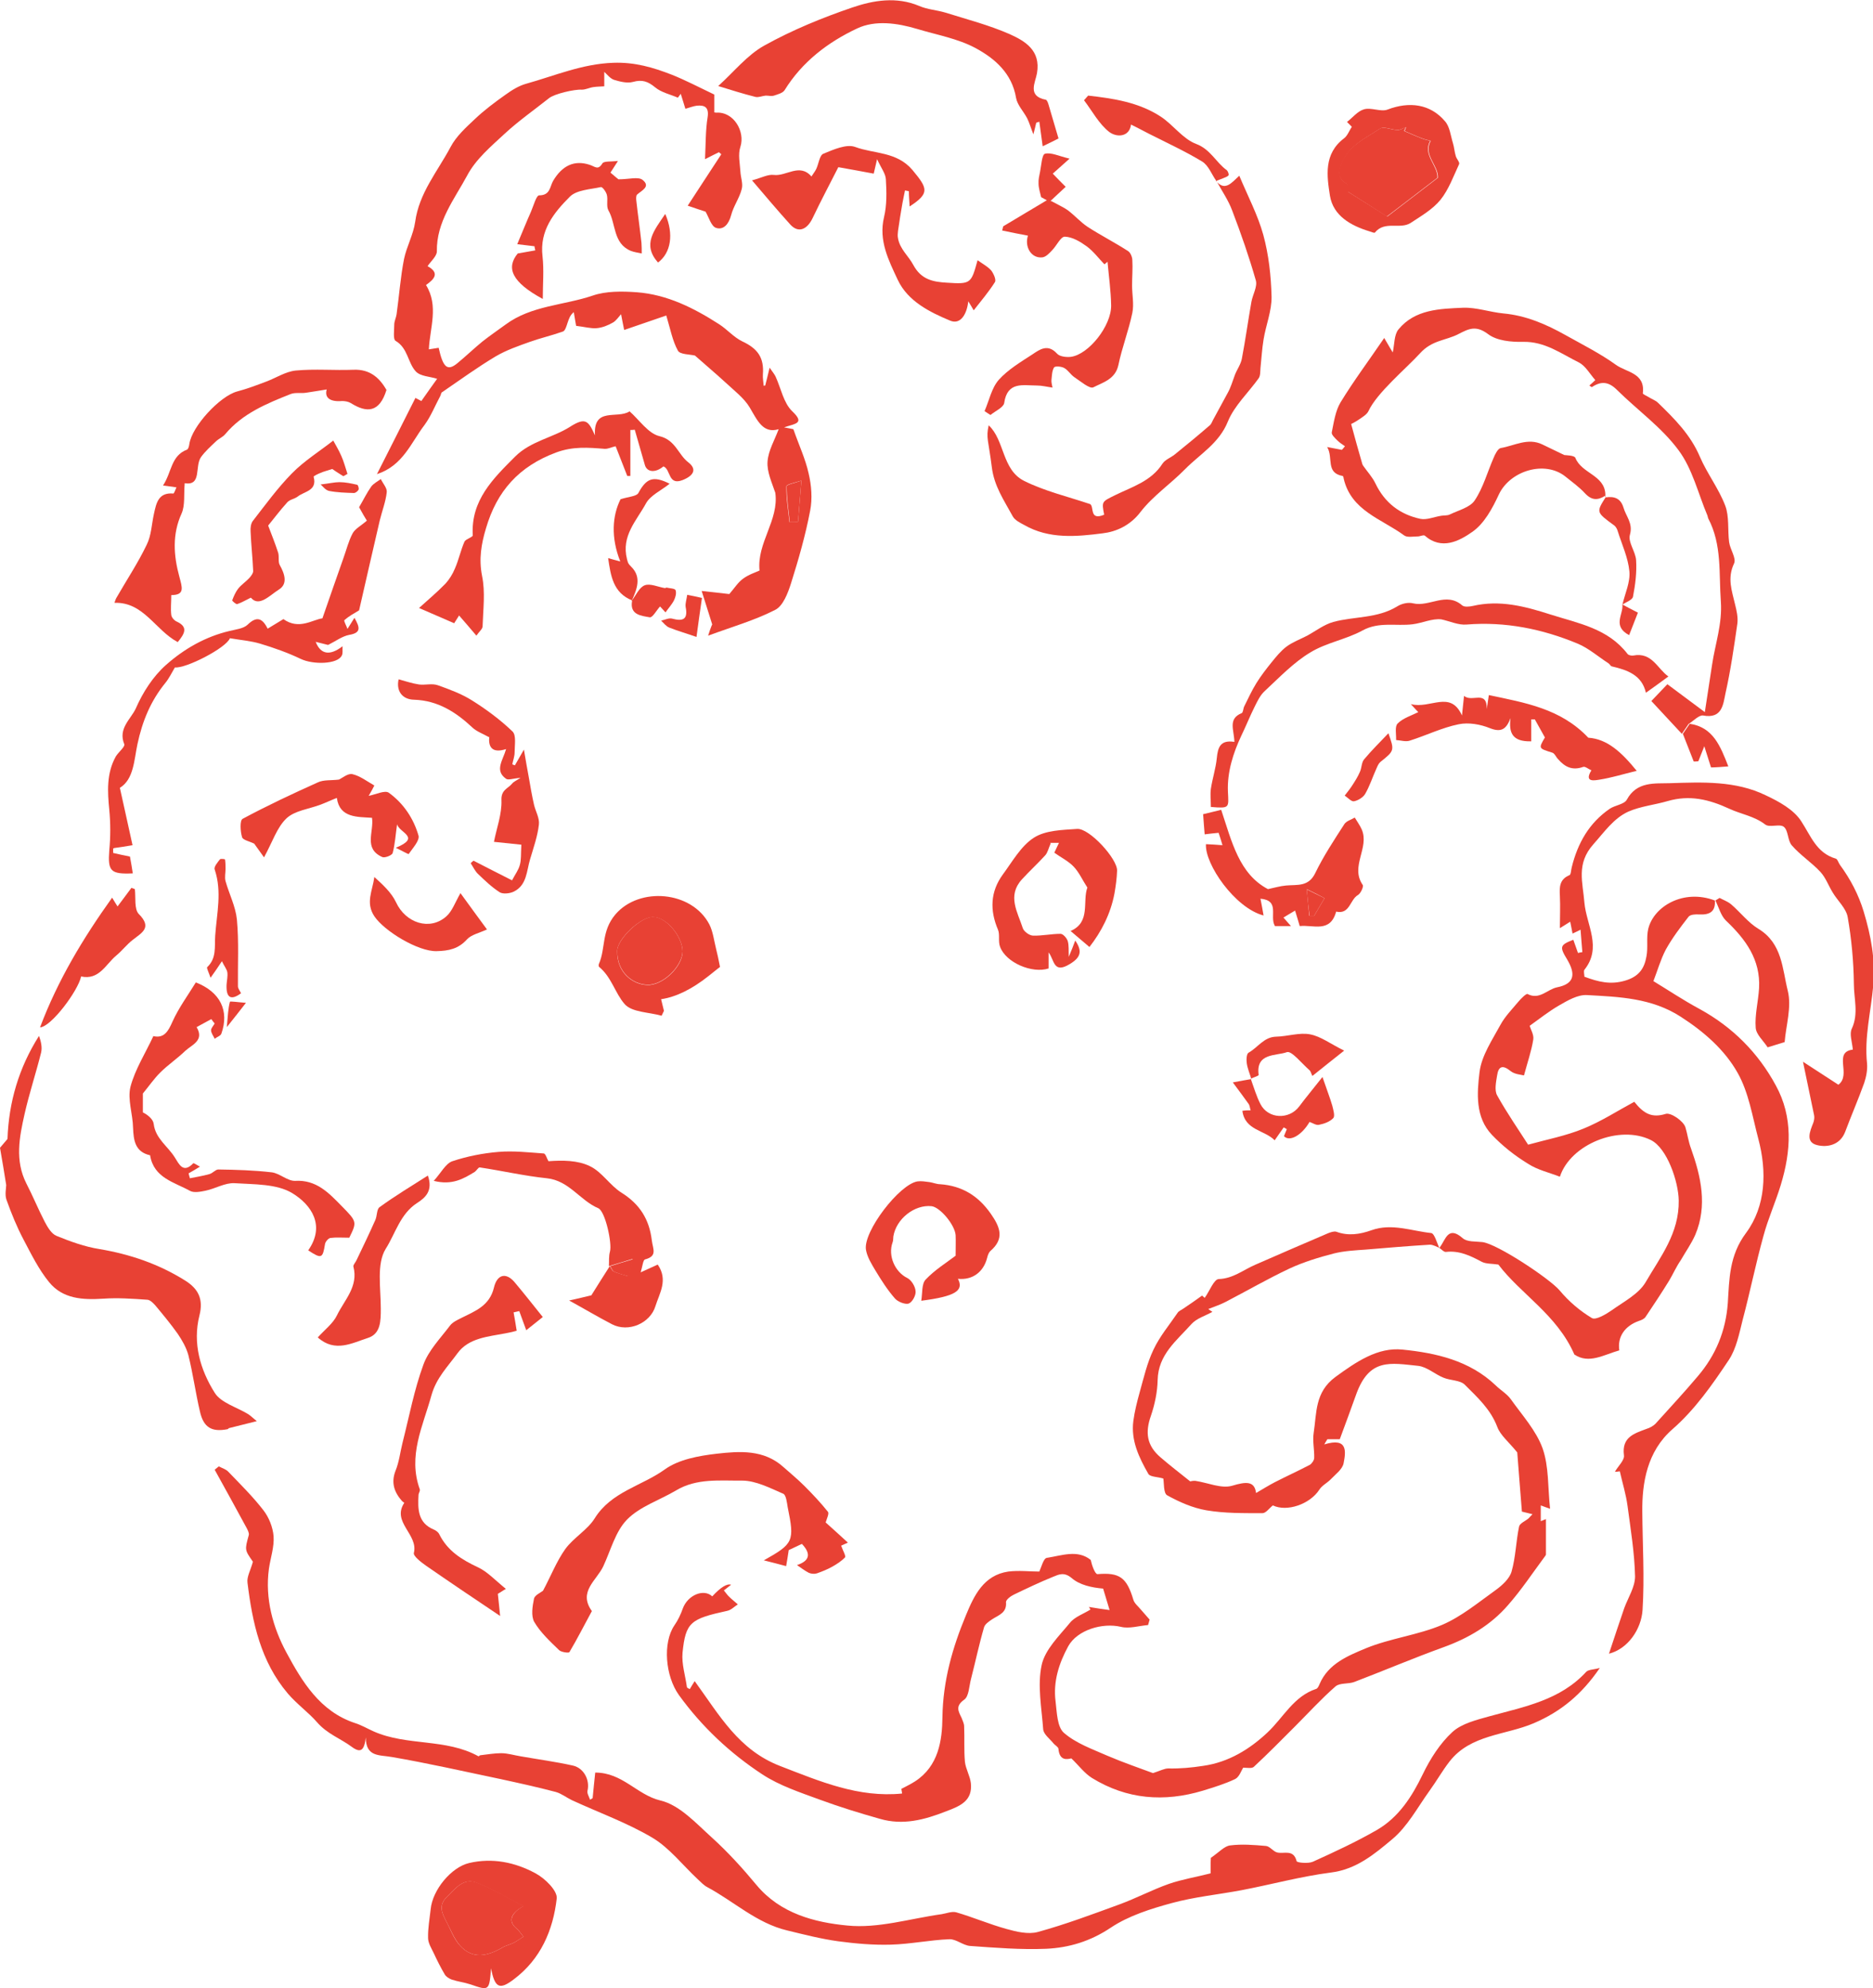<?xml version="1.0" encoding="UTF-8"?>
<svg id="Capa_2" data-name="Capa 2" xmlns="http://www.w3.org/2000/svg" viewBox="0 0 72.5 76.94">
  <defs>
    <style>
      .cls-1 {
        fill: #e84134;
        stroke-width: 0px;
      }
    </style>
  </defs>
  <g id="diseño">
    <g>
      <path class="cls-1" d="M55.72,48.31c-.1-.2-.19-.57-.32-.59-.76-.08-1.53-.39-2.31-.11-.45.16-.9.23-1.36.06-.09-.03-.23.02-.33.06-.94.4-1.88.81-2.82,1.22-.46.2-.85.53-1.4.55-.19,0-.36.47-.55.73.01,0-.07-.06-.1-.09-.25.18-.48.34-.72.5-.08.06-.18.09-.23.17-.32.47-.69.91-.93,1.42-.25.52-.38,1.1-.54,1.67-.1.36-.19.72-.24,1.09-.1.76.22,1.42.58,2.05.07.12.35.11.58.18.03.15,0,.57.15.65.47.26.99.49,1.52.58.71.12,1.44.11,2.17.11.13,0,.26-.19.4-.3.54.26,1.43-.04,1.8-.61.1-.16.29-.25.43-.39.19-.2.47-.4.51-.64.08-.42.18-1.01-.75-.72.04-.07.08-.14.12-.2h.48c.23-.62.44-1.19.64-1.75.51-1.4,1.32-1.2,2.4-1.09.34.04.65.33.98.46.27.11.64.09.82.27.49.49,1,.95,1.26,1.64.12.32.44.57.77.98.05.62.11,1.45.18,2.29.12.03.24.06.41.1-.09.09-.12.13-.15.16-.13.11-.34.19-.37.32-.12.58-.13,1.18-.29,1.74-.08.28-.37.54-.62.72-.67.48-1.32,1.02-2.06,1.34-.94.4-2.01.52-2.96.91-.69.29-1.45.59-1.79,1.38-.03.07-.07.17-.13.19-.88.29-1.27,1.11-1.89,1.69-.67.63-1.49,1.15-2.49,1.29-.45.07-.89.11-1.35.1-.15,0-.31.09-.59.18-.48-.18-1.13-.4-1.76-.67-.59-.26-1.22-.48-1.69-.89-.26-.23-.27-.79-.32-1.21-.1-.77.13-1.48.49-2.14.35-.63,1.32-.92,2.04-.75.32.08.7-.04,1.05-.07.02-.07.04-.14.06-.21-.12-.13-.23-.27-.35-.4-.1-.12-.24-.23-.28-.37-.26-.87-.54-1.06-1.39-.99-.09,0-.21-.32-.26-.55-.51-.41-1.11-.17-1.7-.08-.13.02-.21.36-.29.53-.37,0-.79-.05-1.2,0-.96.14-1.33.94-1.64,1.69-.52,1.25-.89,2.54-.91,3.94-.01.91-.15,1.9-1.06,2.49-.17.11-.36.2-.53.29.02.1.03.21.03.18-1.69.17-3.18-.47-4.71-1.06-1.62-.62-2.36-1.97-3.32-3.29-.06.1-.13.2-.19.31-.05-.03-.1-.05-.11-.07-.06-.45-.21-.9-.17-1.34.12-1.18.31-1.31,1.73-1.62.15-.03.27-.16.41-.25-.11-.1-.23-.19-.33-.29-.08-.07-.14-.17-.21-.25.1-.08.19-.15.28-.22q-.24-.08-.73.45c-.33-.31-.95-.05-1.14.47-.08.23-.19.46-.33.66-.45.67-.35,1.95.18,2.69.89,1.23,1.98,2.25,3.23,3.07.67.44,1.47.7,2.23.98.76.28,1.54.52,2.32.74.89.26,1.72.04,2.56-.29.56-.21,1.03-.41.96-1.09-.03-.28-.2-.55-.23-.83-.04-.45-.01-.92-.03-1.37,0-.11-.06-.22-.1-.33-.12-.25-.25-.45.1-.7.19-.13.19-.53.27-.82.17-.66.31-1.33.5-1.98.03-.12.19-.23.31-.31.26-.17.58-.25.54-.67,0-.09.18-.23.31-.29.5-.24,1-.48,1.52-.69.22-.09.42-.19.71.05.31.27.77.37,1.22.41.08.27.16.53.25.83-.23-.03-.51-.07-.8-.12.02.03.04.07.06.1-.27.17-.61.28-.8.52-.42.51-.96,1.03-1.09,1.63-.17.79,0,1.66.06,2.49.02.19.25.36.39.53.06.08.19.14.2.22.04.47.33.41.5.37.3.29.51.58.8.76,1.35.83,2.79.94,4.29.49.42-.13.85-.26,1.25-.45.16-.08.24-.33.31-.44.14,0,.33.04.41-.03.55-.51,1.07-1.04,1.6-1.57.52-.52,1.02-1.07,1.57-1.55.17-.14.5-.08.73-.17,1.15-.44,2.28-.92,3.44-1.34.97-.35,1.84-.86,2.51-1.64.51-.58.94-1.23,1.4-1.85.02-.03.06-.07.06-.1,0-.46,0-.93,0-1.37.01,0-.09.03-.2.08v-.61c.11.04.21.08.36.13-.09-.82-.04-1.63-.29-2.34-.25-.69-.79-1.28-1.23-1.9-.15-.21-.4-.35-.59-.54-1.01-.96-2.31-1.25-3.6-1.38-.96-.1-1.79.47-2.6,1.06-.8.59-.72,1.39-.84,2.16-.05.32.03.65.02.97,0,.09-.09.22-.17.27-.44.23-.9.44-1.35.67-.25.13-.49.28-.73.42-.06-.46-.37-.45-.93-.28-.42.12-.94-.12-1.42-.19-.09-.01-.19.02-.2.02-.4-.32-.79-.62-1.16-.94-.52-.45-.59-.95-.36-1.6.15-.44.25-.92.26-1.38.02-.99.74-1.53,1.31-2.17.2-.22.54-.32.81-.47-.06-.04-.11-.07-.16-.11.22-.09.45-.16.66-.27.83-.43,1.64-.9,2.49-1.3.54-.25,1.13-.43,1.71-.58.4-.1.82-.12,1.23-.15.83-.07,1.66-.14,2.49-.19.12,0,.26.08.38.13h0Z"/>
      <path class="cls-1" d="M55.72,48.3c.08.05.17.16.25.15.52-.06.95.15,1.38.38.17.09.4.07.65.11.85,1.13,2.27,1.94,2.94,3.48.56.38,1.14.01,1.74-.16-.08-.53.22-.95.76-1.14.1-.03.21-.08.26-.16.31-.46.62-.93.91-1.4.15-.25.27-.53.45-.79.19-.33.41-.64.56-.98.48-1.13.22-2.26-.16-3.33-.11-.29-.14-.57-.22-.83-.07-.24-.57-.59-.77-.52-.52.16-.84,0-1.21-.47-.65.35-1.28.76-1.97,1.04-.68.28-1.42.42-2.14.62-.35-.55-.81-1.21-1.2-1.91-.11-.2-.04-.52,0-.77.05-.34.2-.43.52-.17.16.13.41.14.52.17.14-.52.29-.95.36-1.39.03-.18-.1-.39-.14-.53.38-.27.74-.56,1.14-.79.33-.19.72-.42,1.08-.4,1.25.07,2.5.11,3.63.84.9.58,1.7,1.28,2.2,2.17.43.76.57,1.68.8,2.55.34,1.27.29,2.61-.47,3.64-.66.88-.65,1.79-.71,2.72-.08,1.09-.47,2.02-1.16,2.83-.53.63-1.09,1.23-1.64,1.84-.09.09-.22.16-.35.2-.48.18-.96.32-.87,1.02.03.19-.23.42-.35.64.06,0,.13-.01.19-.02.1.45.24.89.3,1.35.12.9.27,1.81.29,2.72,0,.41-.27.82-.42,1.23-.19.55-.37,1.1-.59,1.76.74-.19,1.25-.95,1.3-1.69.08-1.27,0-2.54-.01-3.81-.01-1.1.18-2.33,1.17-3.19.87-.76,1.54-1.72,2.18-2.68.29-.44.4-1.01.53-1.53.29-1.09.51-2.19.81-3.27.18-.67.47-1.31.67-1.97.4-1.31.48-2.63-.19-3.85-.68-1.26-1.67-2.26-2.95-2.96-.65-.35-1.26-.76-1.79-1.08.16-.41.28-.84.48-1.22.25-.45.56-.86.88-1.27.07-.09.27-.1.41-.09.4.02.64-.1.61-.54-1.22-.46-2.37.23-2.58,1.1-.08.34,0,.72-.07,1.07-.08.45-.28.77-.82.93-.57.17-1.04.05-1.58-.15,0-.08-.04-.21,0-.27.69-.86.08-1.73,0-2.59-.06-.79-.33-1.51.35-2.27.42-.47.78-1,1.35-1.26.48-.21,1.02-.26,1.53-.41.84-.24,1.58-.07,2.38.3.45.21.96.28,1.39.61.17.13.56-.04.72.09.18.15.14.53.31.72.33.38.77.66,1.11,1.03.2.22.31.53.47.79.19.32.52.61.58.95.15.85.23,1.73.24,2.59,0,.57.19,1.15-.08,1.73-.1.2.01.5.04.81-.78.1-.04.97-.56,1.36-.42-.27-.86-.56-1.37-.89.17.81.3,1.44.43,2.07.02.09,0,.21-.03.29-.13.33-.32.76.16.87.38.09.87,0,1.07-.51.24-.64.51-1.26.74-1.9.08-.24.13-.51.11-.75-.11-1.02.15-2.01.24-3.02.09-.99-.09-1.93-.37-2.86-.2-.66-.51-1.25-.92-1.81-.06-.08-.09-.22-.16-.24-.75-.22-.96-.87-1.34-1.45-.29-.45-.86-.76-1.37-1-1.17-.57-2.45-.51-3.71-.47-.58.02-1.28-.08-1.67.64-.1.18-.45.21-.66.35-.8.55-1.24,1.33-1.47,2.26-.03.11-.03.29-.09.31-.39.16-.39.47-.37.81.02.4,0,.81,0,1.24.14-.09.25-.15.4-.25.04.18.06.32.09.46.11-.05.19-.09.31-.15.02.31.05.59.07.87-.06,0-.11.02-.17.03-.06-.17-.12-.34-.18-.51-.52.2-.54.27-.24.76.35.59.27.95-.39,1.08-.38.08-.68.5-1.14.26-.05-.03-.26.18-.36.3-.24.29-.51.56-.69.89-.32.59-.73,1.19-.81,1.83-.1.82-.17,1.75.48,2.43.41.43.89.81,1.4,1.12.37.24.82.34,1.23.5.41-1.26,2.31-2.02,3.52-1.42.63.31,1.07,1.61,1.08,2.34.02,1.27-.71,2.18-1.28,3.16-.27.46-.84.75-1.3,1.08-.23.16-.63.4-.78.31-.47-.28-.9-.65-1.25-1.07-.38-.45-2.41-1.8-2.99-1.87-.26-.03-.59,0-.76-.15-.57-.5-.66.05-.88.34h0"/>
      <path class="cls-1" d="M30.89,20.19c-.11,0-.22.01-.33.02-.05-.46-.13-.93-.12-1.39,0-.08.37-.15.58-.22-.05.59-.09,1.09-.13,1.59M27.65,4.35v-.69c-.61-.29-1.12-.56-1.65-.77-.72-.28-1.43-.49-2.26-.46-1.2.04-2.26.5-3.37.81-.29.08-.56.25-.81.43-.41.29-.81.59-1.17.93-.35.33-.73.67-.95,1.09-.5.94-1.22,1.78-1.37,2.9-.07.49-.33.95-.43,1.43-.14.71-.19,1.44-.29,2.15-.02.13-.09.26-.09.4,0,.21-.05.56.05.62.48.28.47.84.78,1.18.18.2.56.2.83.29-.16.22-.38.53-.61.86,0,0-.1-.05-.23-.12-.49.97-.97,1.93-1.49,2.95,1.01-.33,1.32-1.22,1.84-1.9.25-.34.41-.75.61-1.12.03-.05.03-.13.07-.15.69-.47,1.36-.96,2.08-1.39.41-.24.87-.4,1.32-.56.42-.15.86-.25,1.28-.4.09-.03.14-.22.18-.34.05-.14.09-.29.24-.41.04.22.07.44.09.53.34.04.57.11.8.09.22-.02.44-.11.63-.22.12-.07.21-.21.31-.32.03.17.07.35.12.61.52-.18,1.11-.38,1.63-.56.16.53.24.98.45,1.36.08.15.45.14.66.19.38.34.79.68,1.18,1.04.33.31.72.6.94.97.3.51.52,1.02,1.12.84-.16.43-.4.83-.43,1.25-.03.4.17.82.3,1.21.15,1.06-.72,1.94-.61,3.01-.15.07-.41.15-.63.31-.2.14-.34.37-.54.6-.19-.02-.54-.06-1.07-.12.16.5.26.83.41,1.3.03-.06-.02.02-.05.11-.03.07-.05.14-.11.32.92-.34,1.8-.59,2.6-1,.3-.15.49-.65.61-1.03.29-.92.56-1.86.74-2.81.09-.46.05-.98-.06-1.44-.12-.55-.37-1.08-.59-1.71,0,0-.13-.03-.36-.07.42-.15.83-.14.31-.63-.33-.32-.43-.88-.64-1.34-.04-.08-.1-.16-.23-.34-.07.3-.12.49-.17.69-.02,0-.04,0-.06.01-.01-.15-.04-.3-.03-.44.05-.65-.2-1-.8-1.28-.33-.16-.58-.46-.89-.66-.98-.63-2.01-1.15-3.19-1.24-.57-.04-1.19-.05-1.71.13-1.12.38-2.37.38-3.37,1.12-.3.22-.61.43-.9.66-.33.27-.64.57-.97.84-.38.31-.55.17-.72-.6-.12.02-.25.04-.38.06.04-.83.39-1.68-.11-2.49.31-.22.55-.46.06-.73.13-.19.36-.39.36-.57-.02-1.15.68-2.02,1.18-2.95.33-.62.92-1.12,1.45-1.61.53-.49,1.13-.91,1.71-1.37.21-.17.99-.35,1.27-.33.15,0,.3-.08.45-.1.14-.02.28-.02.42-.03v-.56c.12.11.23.26.38.31.23.07.51.14.73.08.36-.1.58-.02.86.21.24.2.58.27.88.4.04-.05.07-.1.11-.15.06.18.11.36.18.58.15-.04.29-.1.44-.12.31-.03.48.06.42.45-.08.49-.07,1-.1,1.62.27-.14.4-.2.54-.27.03.03.06.05.09.08-.41.63-.82,1.25-1.3,1.99.32.11.53.18.69.23.13.22.22.57.41.63.29.09.49-.15.58-.49.09-.35.32-.66.41-1.01.06-.21-.04-.45-.05-.68-.02-.32-.1-.67,0-.96.19-.59-.26-1.37-.94-1.32"/>
      <path class="cls-1" d="M61.93,64.55c-.25.07-.44.06-.53.15-1.01,1.1-2.39,1.35-3.74,1.72-.5.14-1.08.28-1.44.61-.48.44-.86,1.04-1.15,1.64-.42.87-.93,1.66-1.77,2.15-.8.46-1.64.85-2.48,1.23-.18.08-.61.04-.63-.02-.12-.48-.49-.27-.76-.34-.15-.04-.28-.24-.43-.25-.46-.04-.93-.08-1.39-.02-.22.03-.42.26-.74.48,0-.04,0,.07-.01.19,0,.12,0,.24,0,.41-.54.14-1.1.23-1.62.41-.65.23-1.27.56-1.93.8-1.04.38-2.08.77-3.14,1.06-.37.1-.83-.01-1.22-.12-.65-.18-1.28-.45-1.93-.64-.17-.05-.38.04-.57.07-1.22.17-2.46.56-3.65.44-1.26-.12-2.59-.46-3.51-1.56-.54-.65-1.11-1.28-1.74-1.85-.61-.55-1.25-1.26-1.99-1.43-.91-.22-1.46-1.08-2.52-1.08-.03.31-.07.65-.1.99-.03.02-.07.04-.1.06-.04-.12-.12-.24-.1-.34.1-.41-.13-.88-.56-.98-.67-.15-1.35-.24-2.03-.36-.25-.04-.5-.12-.75-.12-.27,0-.54.05-.81.08-.02,0-.06.05-.07.04-1.26-.7-2.76-.39-4.05-.96-.25-.11-.48-.25-.74-.33-1.35-.45-2.04-1.61-2.64-2.72-.52-.96-.84-2.09-.68-3.25.06-.42.21-.84.18-1.26-.03-.35-.18-.73-.4-1.01-.41-.53-.89-1-1.35-1.48-.09-.1-.24-.14-.37-.21-.05.04-.11.09-.16.13.42.75.83,1.51,1.24,2.26.04.08.1.19.08.27-.16.58-.16.57.16,1.03-.09.33-.24.58-.21.81.19,1.55.51,3.05,1.56,4.29.35.41.81.74,1.13,1.11.4.46.91.63,1.34.95.35.26.49.15.55-.36,0,.77.53.67,1.02.76,1.39.24,2.76.55,4.14.84.74.16,1.47.32,2.19.51.22.06.42.22.63.32,1.04.48,2.13.87,3.11,1.45.67.4,1.18,1.07,1.76,1.61.12.11.23.23.36.3,1.03.55,1.92,1.4,3.1,1.68.66.16,1.32.33,1.98.42.67.09,1.36.15,2.03.13.76-.02,1.51-.18,2.27-.21.26-.01.53.24.8.26.98.07,1.96.15,2.94.11.89-.04,1.72-.29,2.51-.82.69-.46,1.55-.73,2.36-.95.88-.24,1.81-.33,2.71-.5,1.15-.22,2.28-.53,3.44-.68.99-.12,1.7-.72,2.38-1.29.59-.49.98-1.23,1.44-1.87.27-.37.5-.78.78-1.14.82-1.05,2.16-1.01,3.26-1.48,1.05-.45,1.85-1.11,2.55-2.13"/>
      <path class="cls-1" d="M62.14,19.25s0-.08,0-.12c-.03-.75-.92-.8-1.16-1.41-.04-.1-.37-.1-.43-.11-.35-.17-.6-.29-.85-.41-.56-.27-1.08.05-1.61.14-.11.02-.22.24-.28.39-.24.55-.4,1.15-.73,1.64-.18.27-.63.38-.96.54-.1.05-.22.03-.33.05-.27.04-.56.17-.81.12-.79-.17-1.38-.62-1.74-1.37-.12-.25-.31-.45-.47-.68-.03-.04-.05-.1-.06-.15-.13-.45-.26-.91-.41-1.47,0,0,.17-.08.31-.18.13-.09.3-.19.36-.32.33-.71,1.44-1.63,2-2.24.46-.51,1-.49,1.48-.74.41-.21.68-.35,1.15,0,.34.26.9.31,1.35.3.85-.02,1.48.46,2.17.8.25.13.42.44.63.68-.07.07-.15.14-.23.21.05.03.09.07.1.06.36-.24.65-.21.97.11.79.78,1.73,1.45,2.38,2.33.54.72.76,1.68,1.12,2.53.01.04.02.08.03.11.54,1.02.41,2.13.49,3.22.06.87-.22,1.64-.34,2.45-.09.6-.18,1.19-.28,1.83-.54-.4-1.01-.75-1.45-1.08-.21.22-.4.42-.62.65.38.41.78.84,1.18,1.27.09-.13.17-.25.26-.38.19-.12.4-.35.56-.33.75.14.78-.44.87-.86.2-.89.33-1.8.46-2.7.03-.24-.03-.5-.09-.74-.12-.52-.31-1.01-.04-1.58.1-.2-.15-.54-.19-.83-.06-.47.01-.99-.15-1.41-.25-.66-.7-1.24-.98-1.89-.36-.85-.98-1.47-1.62-2.09-.1-.1-.24-.14-.36-.22-.08-.05-.23-.11-.23-.15.1-.79-.64-.81-1.04-1.1-.61-.44-1.29-.78-1.95-1.15-.75-.42-1.53-.76-2.41-.84-.52-.05-1.05-.24-1.56-.22-.9.04-1.86.06-2.5.84-.17.21-.15.57-.22.89-.1-.16-.17-.29-.33-.56-.6.88-1.19,1.67-1.69,2.49-.2.33-.26.77-.34,1.16-.02.09.12.22.21.31.09.09.2.16.3.23-.04.05-.08.1-.12.14-.16-.03-.32-.06-.57-.11.25.41-.07,1,.6,1.12.02,0,.04.07.04.1.29,1.25,1.47,1.56,2.34,2.2.12.09.35.04.53.04.09,0,.22-.07.27-.03.65.57,1.33.21,1.83-.14.47-.32.79-.92,1.04-1.46.44-.92,1.78-1.32,2.57-.69.26.21.54.41.76.65.26.28.5.28.79.09l-.02.02Z"/>
      <path class="cls-1" d="M29.58,60.39c.35.09.56.14.85.22.04-.22.07-.42.1-.62.17-.08.34-.16.51-.24.35.37.32.65-.19.82.15.1.3.22.46.3.09.04.22.05.31.02.2-.07.4-.15.58-.25.18-.1.37-.22.51-.37.04-.05-.08-.25-.15-.45-.03.01.09-.04.26-.12-.32-.29-.61-.56-.86-.78.04-.14.14-.34.09-.41-.28-.35-.59-.68-.91-1-.26-.26-.54-.49-.81-.73-.76-.69-1.7-.62-2.59-.52-.69.08-1.47.22-2.01.61-.89.64-2.07.86-2.71,1.89-.28.45-.82.75-1.14,1.19-.34.48-.56,1.05-.86,1.61-.08.07-.32.17-.35.31-.06.29-.12.67.01.9.24.41.61.75.96,1.09.08.08.37.12.4.08.31-.52.58-1.06.87-1.59-.54-.75.18-1.18.44-1.73.29-.62.47-1.35.92-1.81.5-.51,1.26-.75,1.9-1.13.8-.48,1.7-.37,2.55-.38.54,0,1.09.29,1.6.51.11.05.14.34.17.52.27,1.32.23,1.41-.93,2.06"/>
      <path class="cls-1" d="M.28,44.09c-.11.13-.23.27-.28.33.09.51.16.94.24,1.44,0,.12-.06.37.01.57.19.53.4,1.05.66,1.54.3.57.59,1.16.99,1.65.53.65,1.3.69,2.09.64.56-.04,1.13,0,1.7.04.12,0,.24.13.33.23.3.36.59.71.86,1.09.17.25.33.53.41.82.18.72.28,1.47.45,2.19.14.62.46.8,1.07.68.02,0,.03-.03.05-.04.32-.08.64-.16,1.08-.27-.16-.13-.24-.21-.33-.27-.44-.27-1.06-.44-1.3-.83-.56-.89-.86-1.92-.59-2.99.16-.63-.04-1.03-.55-1.35-1.02-.64-2.13-1.02-3.32-1.22-.57-.09-1.12-.29-1.66-.51-.2-.08-.35-.34-.46-.55-.25-.48-.46-1-.71-1.48-.45-.89-.27-1.79-.07-2.68.18-.8.44-1.58.64-2.38.05-.2,0-.43-.08-.65-.78,1.23-1.17,2.56-1.22,3.99"/>
      <path class="cls-1" d="M47.08,6.99c.21.39.47.76.62,1.17.34.89.65,1.78.91,2.69.07.24-.12.55-.17.83-.13.73-.23,1.47-.37,2.2-.04.22-.19.42-.27.63-.09.24-.16.49-.28.7-.19.35-.38.7-.57,1.05-.03.06-.06.14-.11.19-.45.39-.91.77-1.37,1.14-.15.12-.37.2-.47.35-.44.69-1.18.9-1.85,1.23-.5.25-.51.23-.41.75-.58.24-.38-.3-.54-.41-.86-.29-1.76-.5-2.56-.9-.86-.43-.75-1.58-1.37-2.15-.11.49-.01.57.12,1.61.09.75.48,1.3.81,1.91.08.15.28.25.45.34.96.55,2.02.45,3.03.32.52-.06,1.07-.3,1.47-.83.48-.62,1.16-1.08,1.72-1.65.58-.59,1.32-1,1.66-1.85.25-.61.79-1.11,1.19-1.67.07-.1.06-.26.07-.39.04-.37.06-.75.12-1.11.09-.56.32-1.11.31-1.66-.02-.8-.11-1.62-.32-2.39-.21-.76-.59-1.48-.93-2.29-.3.28-.56.62-.9.2l.02-.02Z"/>
      <path class="cls-1" d="M40.97,5.35c-.14-.48-.26-.89-.38-1.29-.02-.07-.06-.19-.11-.2-.73-.14-.4-.67-.34-1.03.15-.88-.46-1.24-1.06-1.51-.8-.35-1.65-.57-2.48-.83-.33-.1-.7-.12-1.02-.26-.88-.37-1.77-.22-2.59.06-1.17.4-2.32.87-3.4,1.47-.67.37-1.18,1.02-1.79,1.57.49.15.96.3,1.44.42.12.03.27-.04.4-.05.11,0,.22.03.32,0,.15-.05.34-.1.41-.21.68-1.1,1.68-1.86,2.81-2.39.7-.33,1.55-.21,2.32.02.76.23,1.57.37,2.26.74.74.4,1.41.97,1.57,1.93.05.28.29.52.43.79.08.16.13.34.24.62.05-.19.08-.32.11-.45.04-.01.08-.03.12-.04.04.3.08.6.13.95.25-.12.46-.22.61-.3"/>
      <path class="cls-1" d="M12.65,15.06c-.1.33.12.5.59.46.11,0,.24.02.34.08.62.39,1.11.37,1.38-.51-.25-.43-.61-.81-1.28-.78-.74.03-1.49-.04-2.23.03-.4.04-.77.29-1.15.43-.37.14-.74.28-1.12.38-.67.18-1.75,1.35-1.85,2.03-.01.08-.04.2-.09.22-.63.24-.59.88-.93,1.39.22.03.35.05.52.07-.04.09-.09.24-.12.24-.58-.05-.66.37-.75.78-.09.4-.1.84-.28,1.2-.34.71-.78,1.37-1.17,2.05-.03.05-.05.11-.08.2,1.13-.04,1.58,1.06,2.45,1.52.28-.34.41-.59-.05-.8-.09-.04-.19-.16-.2-.25-.03-.24,0-.48,0-.77.54,0,.42-.3.31-.72-.22-.81-.28-1.63.09-2.44.14-.32.08-.73.12-1.17.67.11.38-.65.63-1.01.16-.22.37-.41.57-.6.11-.11.27-.17.37-.29.67-.8,1.6-1.18,2.53-1.55.18-.07.39-.02.59-.05.28-.04.56-.09.82-.13"/>
      <path class="cls-1" d="M4.42,32.82c.22-.03.43-.06.71-.11-.15-.7-.32-1.44-.49-2.22.54-.33.55-1.08.68-1.69.19-.89.51-1.67,1.08-2.37.14-.17.24-.38.37-.6.42.05,1.98-.75,2.13-1.13.4.07.8.1,1.17.21.53.16,1.07.35,1.57.59.48.23,1.43.21,1.59-.13.05-.09.02-.21.03-.36-.49.38-.85.32-1.04-.17.19.05.37.09.48.12.3-.15.55-.34.82-.39.47-.08.41-.29.2-.66-.11.17-.18.29-.27.43-.04-.12-.15-.31-.12-.34.17-.15.37-.26.57-.38.25-1.09.52-2.28.8-3.48.09-.37.23-.72.27-1.09.02-.16-.15-.34-.23-.51-.12.09-.28.17-.37.29-.17.24-.3.51-.47.8.11.2.24.43.3.52-.23.2-.45.31-.55.49-.16.3-.24.64-.36.97-.26.73-.51,1.46-.81,2.32-.38.05-.91.46-1.51.03-.2.12-.4.24-.61.37-.21-.42-.43-.49-.78-.15-.16.15-.46.18-.7.24-.93.22-1.75.69-2.45,1.31-.5.44-.9,1.06-1.17,1.68-.19.42-.7.78-.45,1.39.04.1-.23.31-.33.48-.36.65-.32,1.35-.25,2.06.05.52.05,1.05,0,1.57-.06.8.04.93.91.89-.03-.21-.07-.43-.11-.65-.21-.04-.43-.09-.65-.14v-.17"/>
      <path class="cls-1" d="M23.61,48.99c-.25.39-.49.77-.72,1.14-.26.06-.53.13-.86.2.6.33,1.12.64,1.66.92.64.33,1.48-.04,1.68-.7.16-.51.5-1.01.09-1.61-.17.08-.35.16-.66.3.07-.23.09-.48.17-.5.49-.13.3-.4.26-.74-.1-.82-.47-1.4-1.17-1.84-.45-.28-.76-.81-1.23-1.03-.47-.23-1.06-.23-1.6-.19-.06-.1-.11-.29-.18-.3-.58-.04-1.18-.11-1.76-.06-.6.05-1.21.17-1.78.36-.26.09-.43.44-.72.76.71.18,1.15-.08,1.59-.35.07-.05.14-.18.19-.17.87.13,1.73.33,2.6.42.86.09,1.28.86,1.99,1.16.27.12.54,1.36.45,1.68-.05.18-.03.37-.04.56.25-.08.51-.15.92-.28-.07.29-.12.48-.17.67-.19-.06-.38-.1-.56-.18-.07-.03-.11-.15-.17-.23"/>
      <path class="cls-1" d="M47.77,28.71c-.53-.08-.63.21-.67.63-.04.4-.17.79-.23,1.19-.03.23,0,.47,0,.7.74.06.69.04.66-.6-.03-.75.2-1.48.52-2.16.18-.37.33-.75.51-1.11.11-.22.22-.46.4-.62.56-.52,1.11-1.1,1.76-1.49.62-.38,1.38-.5,2.02-.85.64-.35,1.3-.16,1.94-.24.39-.05.75-.23,1.11-.19.33.07.66.23.98.2,1.5-.12,2.93.17,4.3.74.43.18.8.51,1.19.76.05.03.08.11.13.12.6.14,1.16.33,1.32,1.02.31-.22.56-.4.87-.63-.43-.3-.63-.95-1.36-.81-.07.01-.18-.01-.22-.06-.76-.99-1.89-1.18-2.99-1.53-1-.32-1.96-.57-3-.33-.13.03-.33.05-.41-.02-.62-.54-1.27.07-1.9-.08-.19-.05-.45.01-.62.12-.77.47-1.66.38-2.47.6-.36.1-.68.35-1.01.53-.27.14-.57.25-.81.43-.21.16-.39.38-.56.59-.21.26-.42.53-.6.82-.18.29-.32.6-.47.9-.04.08-.04.24-.1.26-.54.22-.29.65-.28,1.11"/>
      <path class="cls-1" d="M5.95,40.07c-.32.69-.72,1.31-.9,1.99-.12.49.09,1.05.1,1.58.02.5.08.94.66,1.07.14.88.94,1.04,1.55,1.38.15.08.41.03.6-.01.38-.08.75-.31,1.12-.29.76.05,1.64.02,2.24.39.72.44,1.29,1.24.61,2.21.52.34.56.31.65-.24.01-.09.13-.23.21-.24.22-.03.44-.01.73-.01.3-.61.3-.62-.29-1.22-.5-.51-.98-1.03-1.81-.98-.29.01-.59-.29-.9-.33-.69-.08-1.38-.1-2.07-.11-.11,0-.22.15-.35.18-.25.07-.5.11-.75.16-.02-.06-.03-.13-.05-.19.14-.08.28-.16.44-.26-.1-.05-.24-.15-.26-.13-.39.41-.55.03-.71-.22-.27-.44-.75-.73-.82-1.3-.02-.18-.22-.35-.42-.45v-.73c.23-.28.43-.57.67-.81.3-.3.66-.54.97-.84.26-.24.75-.4.44-.92.19-.1.38-.21.57-.31.04.06.08.11.13.17-.05.09-.14.18-.14.26,0,.11.09.22.14.33.09-.07.23-.11.26-.2.31-.88-.04-1.61-.99-1.98-.3.49-.66.98-.9,1.51-.17.39-.33.66-.74.57"/>
      <path class="cls-1" d="M40.66,7.78c.21-.2.4-.37.59-.55-.16-.16-.32-.32-.5-.51.14-.12.31-.28.65-.58-.42-.1-.71-.25-.95-.19-.12.03-.14.44-.19.69-.03.15-.07.31-.06.46,0,.18.06.35.1.53.07.04.15.08.22.12-.56.34-1.13.67-1.69,1.01-.01.05-.02.11-.04.16.34.07.67.14,1,.2-.14.42.12.89.56.84.14-.02.27-.16.38-.28.17-.17.33-.53.49-.52.29.01.59.19.84.37.26.19.46.46.69.7.04-.03.08-.07.12-.1.05.56.13,1.13.14,1.69.01.79-.87,1.9-1.56,1.99-.18.02-.44-.01-.54-.13-.35-.38-.66-.16-.94.03-.46.3-.95.59-1.31.99-.28.32-.37.8-.55,1.21.07.05.15.1.23.15.18-.15.5-.29.53-.46.12-.85.73-.68,1.27-.68.19,0,.38.05.6.08-.02-.11-.05-.21-.04-.3.02-.17.02-.35.1-.48.04-.06.28-.04.39.02.15.08.25.26.4.36.24.16.59.46.73.39.37-.19.85-.31.97-.86.14-.68.4-1.34.54-2.02.07-.34-.01-.71-.01-1.06,0-.33.03-.66.01-.98,0-.12-.07-.29-.16-.35-.51-.33-1.06-.61-1.57-.94-.27-.18-.49-.43-.75-.63-.16-.12-.35-.2-.66-.37"/>
      <path class="cls-1" d="M35.18,7.39c0,.2.02.4.03.6.78-.51.71-.69.11-1.41-.61-.72-1.48-.62-2.21-.89-.34-.13-.85.1-1.24.26-.15.06-.18.4-.28.6-.05.1-.12.18-.18.28-.46-.53-.97,0-1.46-.06-.22-.03-.47.11-.84.21.53.62,1,1.18,1.49,1.72.31.33.65.19.87-.29.31-.65.65-1.29.98-1.94.49.09.91.16,1.37.25.03-.12.06-.26.13-.56.16.35.33.56.34.78.03.49.04,1-.07,1.46-.22.91.18,1.68.53,2.43.39.83,1.24,1.25,2.03,1.58.41.17.65-.27.7-.75.07.11.14.23.21.35.28-.36.58-.71.82-1.09.06-.09-.05-.33-.14-.45-.14-.16-.34-.26-.53-.4-.25.91-.26.93-1.19.87-.52-.03-.99-.11-1.3-.69-.18-.34-.52-.61-.59-1.03-.02-.09-.01-.19,0-.28.05-.36.11-.72.17-1.07.03-.17.07-.33.1-.5.05.01.1.02.15.03"/>
      <path class="cls-1" d="M19.36,62.55c-.03-.29-.05-.52-.09-.87-.02.02.1-.06.31-.19-.42-.34-.71-.66-1.07-.83-.64-.3-1.19-.64-1.51-1.29-.04-.08-.14-.15-.22-.18-.61-.26-.61-.79-.58-1.33,0-.07.07-.16.05-.22-.47-1.3.12-2.44.45-3.64.19-.68.64-1.12,1.01-1.63.43-.59,1.18-.64,1.86-.77.17-.03.34-.07.43-.1-.04-.26-.08-.49-.12-.71.07-.02.15-.03.22-.05.09.24.17.48.27.74.22-.17.41-.33.64-.51-.37-.46-.73-.92-1.11-1.37-.32-.36-.66-.28-.78.23-.17.71-.73.91-1.27,1.18-.16.08-.33.16-.43.29-.37.49-.83.96-1.03,1.51-.36.98-.55,2.01-.81,3.03-.09.36-.13.74-.27,1.08-.18.46-.05.83.25,1.17.03.03.09.07.09.07-.5.75.55,1.22.37,1.94-.03.12.28.36.48.5.91.63,1.83,1.25,2.86,1.94"/>
      <path class="cls-1" d="M24.37,15.92c-.48.31-1.41-.19-1.34.93-.25-.56-.36-.72-.97-.33-.66.42-1.52.55-2.12,1.15-.85.85-1.72,1.69-1.64,3.05,0,.07-.27.14-.32.24-.15.34-.22.7-.37,1.04-.09.22-.22.43-.38.6-.32.33-.67.62-1.01.93.42.18.86.37,1.36.59.05-.08.14-.22.19-.3.19.22.41.47.67.78.11-.16.24-.26.24-.36.02-.65.11-1.32-.02-1.95-.13-.66-.03-1.24.15-1.84.42-1.44,1.27-2.4,2.72-2.94.65-.24,1.24-.19,1.87-.14.14.01.28-.07.43-.1.14.36.3.76.45,1.15.04,0,.08,0,.12,0v-1.78c.06,0,.11,0,.17-.01.13.45.26.91.39,1.36.08.29.41.32.72.06.29.11.17.75.74.53.43-.17.57-.42.22-.69-.39-.3-.49-.86-1.11-1.01-.44-.1-.79-.64-1.17-.97"/>
      <path class="cls-1" d="M40.65,32.62h.34c-.08.17-.14.29-.18.38.25.18.54.32.75.54.21.22.34.52.53.81-.2.54.14,1.34-.65,1.68.27.23.48.41.73.62.46-.59.82-1.28.97-2.08.05-.29.09-.58.1-.87.02-.46-1.08-1.66-1.55-1.62-.57.04-1.22.05-1.67.34-.5.32-.83.92-1.2,1.42-.49.67-.51,1.39-.19,2.14.08.19,0,.45.08.66.22.61,1.24,1.05,1.88.84v-.62c.23.3.18.84.82.45.43-.26.49-.5.21-.91-.07.19-.14.37-.25.63-.01-.25.01-.44-.04-.61-.04-.12-.18-.28-.28-.28-.35,0-.71.08-1.06.07-.14,0-.36-.16-.4-.29-.2-.62-.61-1.25-.04-1.88.29-.32.62-.62.91-.94.09-.1.12-.25.21-.46"/>
      <path class="cls-1" d="M20.27,73.76c-.51.28-.6.61-.28.87.11.09.18.21.27.32-.13.08-.25.17-.38.24-.14.07-.3.1-.43.18-.57.33-1.15.47-1.64-.07-.25-.27-.37-.64-.55-.97-.16-.3-.28-.6.02-.9.33-.32.65-.78,1.18-.56.61.24,1.18.59,1.8.9M19,76.14c.15.81.34.88.89.46,1.04-.78,1.52-1.9,1.66-3.13.03-.3-.46-.78-.82-.97-.79-.43-1.67-.61-2.57-.4-.69.16-1.42,1.04-1.49,1.79-.04.37-.11.74-.1,1.11,0,.2.13.4.22.59.13.28.27.56.43.83.05.08.16.15.26.19.24.08.5.11.74.19.72.25.72.25.79-.66"/>
      <path class="cls-1" d="M37,48.59c-.37.28-.82.56-1.17.93-.16.17-.12.52-.17.82,1.32-.17,1.66-.39,1.42-.85.56.06.99-.26,1.13-.81.02-.09.06-.2.12-.26.56-.48.39-.92.02-1.45-.49-.7-1.12-1.08-1.96-1.14-.13,0-.27-.06-.4-.08-.16-.02-.32-.05-.47-.03-.7.1-2.12,1.95-2,2.65.05.28.21.54.36.79.23.38.47.76.76,1.09.11.13.39.24.53.2.14-.05.29-.32.27-.48-.01-.18-.16-.43-.32-.51-.47-.23-.76-.85-.57-1.38.03-.07.02-.16.03-.23.11-.68.82-1.24,1.48-1.17.33.04.9.72.93,1.12.01.24,0,.47,0,.79"/>
      <path class="cls-1" d="M50.87,35.44c-.06,0-.13,0-.19,0-.03-.3-.06-.59-.1-1.03.31.15.47.23.69.35-.15.26-.28.47-.4.68M49.35,35.84h.62c-.11-.13-.19-.21-.29-.33.12-.07.26-.16.45-.27.07.22.12.4.18.6.52-.06,1.18.28,1.41-.56.53.12.53-.46.84-.64.11-.06.23-.33.19-.39-.5-.72.27-1.44-.04-2.15-.07-.16-.18-.31-.27-.46-.13.08-.32.13-.4.25-.4.62-.81,1.24-1.13,1.9-.26.54-.7.44-1.13.48-.23.02-.46.09-.7.14-1.12-.59-1.4-1.84-1.81-3.07-.26.06-.51.13-.7.17.02.3.04.51.06.78.15-.02.33-.04.54-.06.05.14.09.28.15.48-.23-.02-.43-.03-.64-.04-.05.77,1.12,2.47,2.23,2.76-.04-.22-.07-.41-.12-.65.76.07.35.67.55,1.04"/>
      <path class="cls-1" d="M63.36,29.84c-.6-.74-1.15-1.24-1.88-1.29-1.07-1.13-2.44-1.35-3.85-1.65-.03.22-.06.38-.08.54.01-.76-.58-.24-.88-.51-.03.32-.06.53-.08.76-.45-1-1.22-.24-1.98-.44.19.21.27.29.29.31-.26.13-.59.23-.8.44-.12.12-.05.42-.06.64.18.01.38.08.54.02.63-.2,1.24-.5,1.88-.63.38-.08.84,0,1.21.15.45.18.64.03.8-.39-.07.55.05.92.8.9v-.85s.1,0,.14,0c.12.22.25.45.39.7-.25.43-.25.42.29.59.09.03.14.17.22.25.26.3.55.45.97.3.08-.03.21.09.32.13-.3.49.14.39.33.36.44-.07.86-.2,1.43-.34"/>
      <path class="cls-1" d="M26.42,36.83c0,.57-.76,1.32-1.37,1.29-.56-.02-1.18-.48-1.16-1.32,0-.46.91-1.32,1.39-1.31.51,0,1.15.76,1.14,1.35M25.7,39.12c-.04-.15-.07-.3-.11-.45q.87-.13,1.84-.9c.18-.15.37-.29.44-.35-.06-.3-.1-.5-.15-.69-.08-.32-.12-.67-.26-.95-.68-1.31-2.72-1.47-3.64-.39-.55.65-.37,1.31-.64,1.92-.01.03-.01.1.01.11.48.39.62,1.02.99,1.44.28.32.94.31,1.43.45.03-.07.07-.14.1-.21"/>
      <path class="cls-1" d="M52.19,7.43c0-.07.01-.28-.05-.32-.36-.19-.33-.47-.21-.77.27-.7.93-.99,1.49-1.36.15-.1.45.05.68.05.11,0,.22-.07.33-.11-.02.05-.04.1-.06.15.23.1.45.2.69.29.1.04.21.06.32.09-.3.56.3.94.28,1.43-.67.51-1.32,1.01-1.96,1.5-.48-.31-.95-.6-1.49-.94M52.33,4.9c-.1.15-.17.35-.3.45-.8.6-.67,1.46-.55,2.23.13.77.8,1.15,1.52,1.37.07.02.2.08.22.05.38-.47.97-.11,1.38-.37.41-.27.86-.53,1.16-.9.32-.4.5-.91.72-1.38.03-.07-.1-.2-.13-.31-.05-.16-.06-.34-.11-.5-.09-.29-.12-.64-.31-.85-.57-.67-1.38-.77-2.22-.45-.26.1-.63-.09-.91-.01-.25.07-.44.32-.66.49.06.06.12.12.18.18"/>
      <path class="cls-1" d="M18.94,28.51c-.04.34.06.67.65.48-.12.43-.46.83,0,1.15.08.06.26-.01.56-.04-.16.11-.27.15-.33.23-.16.19-.43.24-.41.64.02.54-.19,1.09-.29,1.61.28.03.7.07,1.06.11-.02.38,0,.59-.06.79-.05.19-.18.36-.3.59-.53-.27-1.01-.51-1.49-.76-.04.03-.08.06-.11.1.09.13.16.29.27.4.27.26.54.52.85.72.13.08.39.05.54-.02.52-.25.5-.8.64-1.26.13-.44.29-.89.34-1.34.03-.25-.13-.51-.19-.77-.08-.35-.14-.7-.2-1.05-.06-.31-.11-.62-.19-1.08-.17.3-.26.45-.35.61-.03-.01-.07-.03-.1-.04.03-.15.09-.31.09-.46,0-.28.07-.66-.08-.81-.48-.46-1.02-.86-1.58-1.21-.4-.25-.86-.42-1.31-.58-.22-.08-.49,0-.73-.03-.27-.04-.53-.13-.79-.2-.1.44.13.78.6.79.92.03,1.62.48,2.26,1.08.16.15.39.23.64.37"/>
      <path class="cls-1" d="M13.04,30.89c.11.77.8.72,1.36.76.08.55-.34,1.19.4,1.52.1.04.38-.07.4-.16.09-.34.11-.69.17-1.11.08.33.95.5-.05.91.25.12.49.26.5.24.15-.22.43-.52.38-.71-.19-.66-.58-1.25-1.15-1.66-.15-.11-.51.07-.78.12.09-.15.16-.28.22-.4-.28-.16-.55-.37-.85-.44-.17-.04-.39.15-.52.21-.3.04-.59,0-.82.11-.98.44-1.96.9-2.91,1.41-.11.06-.09.48-.02.71.03.11.29.16.47.25.09.13.22.31.38.53.33-.6.5-1.16.87-1.51.32-.3.87-.36,1.32-.53.21-.08.42-.18.63-.26"/>
      <path class="cls-1" d="M20.02,9.45c.32.04.49.06.67.08,0,.05.02.1.03.16-.17.03-.35.06-.68.12-.46.56-.23,1.11.97,1.76,0-.57.05-1.12-.01-1.65-.12-1,.44-1.69,1.06-2.31.26-.26.79-.28,1.2-.37.06-.01.2.18.23.3.05.19-.03.44.06.6.3.52.17,1.28.87,1.57.13.05.28.07.42.1,0-.14,0-.28-.01-.41-.06-.55-.14-1.09-.2-1.64-.01-.08-.01-.19.03-.23.18-.16.54-.31.21-.57-.17-.13-.52-.02-.93-.02-.02-.01-.17-.14-.31-.26.07-.11.15-.23.29-.45-.26.03-.54,0-.6.09-.17.28-.28.13-.49.06-.6-.2-1.07.03-1.42.62-.13.23-.11.56-.54.56-.11,0-.22.41-.32.64-.17.38-.32.76-.52,1.23"/>
      <path class="cls-1" d="M16.57,45.49c-.66.42-1.29.8-1.88,1.23-.11.08-.09.33-.16.49-.23.52-.48,1.04-.73,1.56-.04.09-.14.19-.12.25.2.77-.35,1.29-.64,1.89-.15.31-.47.55-.74.85.67.6,1.34.21,1.94.02.5-.16.5-.66.5-1.14,0-.79-.17-1.73.19-2.31.37-.58.56-1.35,1.21-1.77.33-.21.63-.48.42-1.07"/>
      <path class="cls-1" d="M9.72,23.14c.31.36.72-.1,1.07-.32.36-.22.23-.61.04-.95-.07-.12-.02-.32-.06-.47-.12-.37-.26-.72-.39-1.06.19-.23.45-.58.74-.9.1-.11.28-.13.4-.22.26-.21.77-.22.62-.77,0-.03.17-.11.27-.15.11-.05.24-.08.45-.15.07.05.25.17.43.28.05-.03.11-.06.16-.09-.08-.24-.14-.48-.24-.7-.1-.23-.23-.44-.31-.59-.52.41-1.12.78-1.6,1.27-.56.57-1.03,1.22-1.52,1.85-.07.1-.09.26-.08.4.02.51.08,1.02.1,1.53,0,.09-.08.19-.15.27-.14.15-.31.26-.43.41-.1.13-.17.29-.23.45-.01.03.15.16.19.15.18-.06.34-.16.53-.25"/>
      <path class="cls-1" d="M5.08,34.37c-.18.25-.37.49-.53.71-.03-.05-.11-.17-.21-.34-1.13,1.58-2.1,3.19-2.79,5.02.43-.02,1.47-1.41,1.59-1.97.7.15.95-.47,1.36-.81.22-.18.4-.42.63-.6.35-.28.78-.47.24-1.01-.18-.19-.11-.63-.15-.96-.05-.02-.09-.04-.14-.05"/>
      <path class="cls-1" d="M68.43,40.53c.26-.08.45-.14.65-.2.05-.64.28-1.36.12-1.99-.21-.84-.21-1.83-1.13-2.39-.4-.24-.7-.64-1.06-.95-.13-.11-.3-.17-.45-.25-.05.03-.11.07-.16.1.13.26.21.59.41.78.76.72,1.34,1.51,1.28,2.61-.03.52-.17,1.03-.13,1.54.02.26.3.5.46.75"/>
      <path class="cls-1" d="M17.82,34.57c-.21.37-.32.7-.55.9-.64.56-1.57.25-1.94-.55-.18-.38-.51-.68-.84-.98-.07.54-.35.99,0,1.52.39.58,1.7,1.37,2.41,1.35.47-.01.85-.09,1.18-.46.17-.18.47-.24.77-.38-.32-.43-.65-.89-1.03-1.41"/>
      <path class="cls-1" d="M47.06,7.01c.09-.04.19-.07.28-.11.07-.03.17-.06.21-.11.03-.04-.02-.16-.06-.2-.42-.3-.63-.81-1.19-1.02-.51-.19-.88-.73-1.36-1.05-.85-.56-1.84-.71-2.82-.82-.05.06-.11.12-.16.18.32.42.58.92.98,1.23.3.22.78.19.84-.29.24.12.47.24.7.36.69.35,1.39.67,2.05,1.07.25.15.37.5.55.75,0,0-.02.02-.02.02"/>
      <path class="cls-1" d="M48.44,41.76c-.19.03-.39.07-.72.13.22.3.42.56.61.83.05.07.05.17.08.25-.1,0-.2,0-.32.02.1.76.86.74,1.25,1.14.12-.17.24-.34.35-.5.04.02.08.05.12.07-.04.09-.07.18-.11.27.21.23.68-.02.99-.55.12.04.26.14.37.11.2-.04.42-.12.55-.26.07-.08,0-.32-.04-.48-.09-.31-.21-.61-.38-1.11-.36.46-.64.79-.9,1.14-.39.52-1.2.49-1.5-.09-.16-.31-.26-.66-.38-.99l.02.02Z"/>
      <path class="cls-1" d="M24.45,23.26c.2-.45.4-.92-.02-1.33-.12-.12-.12-.14-.16-.29-.23-.9.37-1.49.73-2.15.17-.32.6-.51.92-.77-.64-.32-.9-.21-1.21.36-.07.13-.37.14-.69.24-.32.64-.38,1.48-.01,2.41-.21-.06-.34-.09-.47-.13.1.68.19,1.35.94,1.64l-.02.02Z"/>
      <path class="cls-1" d="M8.15,37.84c.17-.24.27-.38.44-.64.09.19.19.31.21.43.02.16-.02.32-.03.48-.02.47.14.64.56.33-.04-.09-.12-.18-.12-.27-.01-.86.04-1.72-.04-2.58-.05-.51-.3-.99-.44-1.49-.04-.15,0-.31,0-.47,0-.12,0-.25-.02-.37,0-.01-.17-.04-.2,0-.09.12-.24.29-.2.39.29.86.08,1.7.02,2.56-.03.44.06.87-.31,1.22-.03.03.06.2.13.41"/>
      <path class="cls-1" d="M48.43,41.74c.1-.05.29-.1.29-.14-.12-.86.68-.73,1.09-.88.18-.07.58.44.88.7.04.03.05.1.11.22.39-.31.77-.62,1.23-.98-.53-.26-.9-.55-1.32-.63-.41-.08-.87.08-1.31.09-.48.01-.71.42-1.07.62-.08.04-.09.27-.07.41.03.21.12.41.18.62l-.02-.02Z"/>
      <path class="cls-1" d="M62.16,19.23c-.38.6-.38.59.33,1.11.06.05.11.14.13.22.16.51.4,1.02.45,1.55.04.42-.17.86-.27,1.29h0c.14-.1.39-.18.41-.31.09-.46.15-.94.12-1.41-.02-.33-.32-.7-.24-.98.13-.45-.15-.71-.25-1.06-.11-.36-.36-.44-.69-.39l.02-.02"/>
      <path class="cls-1" d="M53.74,28.38c-.31.33-.65.66-.94,1.01-.1.12-.09.33-.16.48-.08.19-.19.36-.3.53-.09.14-.19.26-.29.39.12.08.26.24.36.22.16-.03.35-.15.43-.28.18-.31.29-.66.44-.99.04-.09.08-.19.15-.25.55-.44.55-.44.31-1.12"/>
      <path class="cls-1" d="M65.4,28.02c-.09.13-.17.25-.26.38l.42,1.07c.06,0,.12,0,.18-.01.06-.16.13-.32.23-.58.09.28.16.51.26.82.17,0,.42-.02.67-.04-.31-.79-.59-1.52-1.5-1.65"/>
      <path class="cls-1" d="M24.47,23.24c-.11.56.35.59.68.65.11.02.26-.27.4-.42.02.02.09.1.21.23.12-.17.25-.31.33-.47.06-.12.1-.28.06-.39-.03-.07-.23-.07-.35-.1-.02,0-.04.02-.06.02-.26-.04-.57-.19-.78-.11-.22.08-.34.39-.51.6,0,0,.02-.02.02-.02"/>
      <path class="cls-1" d="M27.17,23.14c-.22-.05-.36-.08-.57-.12-.02.17-.08.33-.06.47.1.5-.12.56-.53.45-.12-.03-.28.05-.42.08.1.09.19.22.32.27.33.13.68.23,1.05.36.08-.6.14-1.02.21-1.5"/>
      <path class="cls-1" d="M25.75,8.28c-.43.64-.9,1.18-.28,1.88.5-.37.62-1.1.28-1.88"/>
      <path class="cls-1" d="M12.4,18.74c.08.06.19.23.34.26.31.06.64.07.96.08.06,0,.15-.07.18-.13.02-.05-.02-.19-.06-.19-.22-.05-.45-.1-.68-.1-.19,0-.39.05-.73.09"/>
      <path class="cls-1" d="M62.8,23.4c.04.38-.4.83.26,1.18.12-.3.23-.59.34-.87-.25-.13-.43-.22-.61-.32h0"/>
      <path class="cls-1" d="M8.78,39.75c.3-.38.48-.6.74-.94-.29-.02-.61-.07-.62-.04-.07.26-.08.54-.12.97"/>
      <path class="cls-1" d="M30.89,20.19c.04-.5.08-1,.13-1.59-.21.08-.57.15-.57.22,0,.46.07.93.12,1.39.11,0,.22-.01.33-.02"/>
      <path class="cls-1" d="M23.61,48.99c.06.08.09.2.17.23.18.08.37.12.56.18.05-.19.1-.38.17-.67-.41.12-.66.2-.92.28,0,0,.01-.01.01-.01"/>
      <path class="cls-1" d="M20.27,73.76c-.61-.31-1.19-.66-1.8-.9-.54-.21-.85.24-1.19.57-.3.3-.18.6-.02.9.18.33.31.7.55.97.49.54,1.07.4,1.64.07.13-.08.29-.11.43-.18.13-.07.26-.16.38-.24-.09-.11-.17-.24-.27-.32-.32-.26-.24-.59.28-.86"/>
      <path class="cls-1" d="M50.87,35.44c.12-.21.25-.42.4-.68-.22-.11-.39-.19-.69-.34.04.43.07.73.11,1.02.06,0,.12,0,.19,0"/>
      <path class="cls-1" d="M26.42,36.83c0-.59-.63-1.34-1.14-1.35-.48,0-1.38.86-1.39,1.31-.01.84.6,1.3,1.16,1.32.61.03,1.36-.72,1.37-1.29"/>
      <path class="cls-1" d="M52.19,7.43c.54.34,1.01.64,1.49.95.64-.49,1.3-.99,1.96-1.5.02-.49-.58-.88-.28-1.43-.11-.03-.22-.05-.32-.09-.23-.09-.46-.19-.69-.29.02-.05.04-.1.07-.15-.11.04-.22.12-.33.11-.23,0-.53-.15-.68-.05-.56.37-1.23.66-1.5,1.36-.12.3-.14.58.21.77.07.04.04.25.05.32"/>
    </g>
  </g>
</svg>